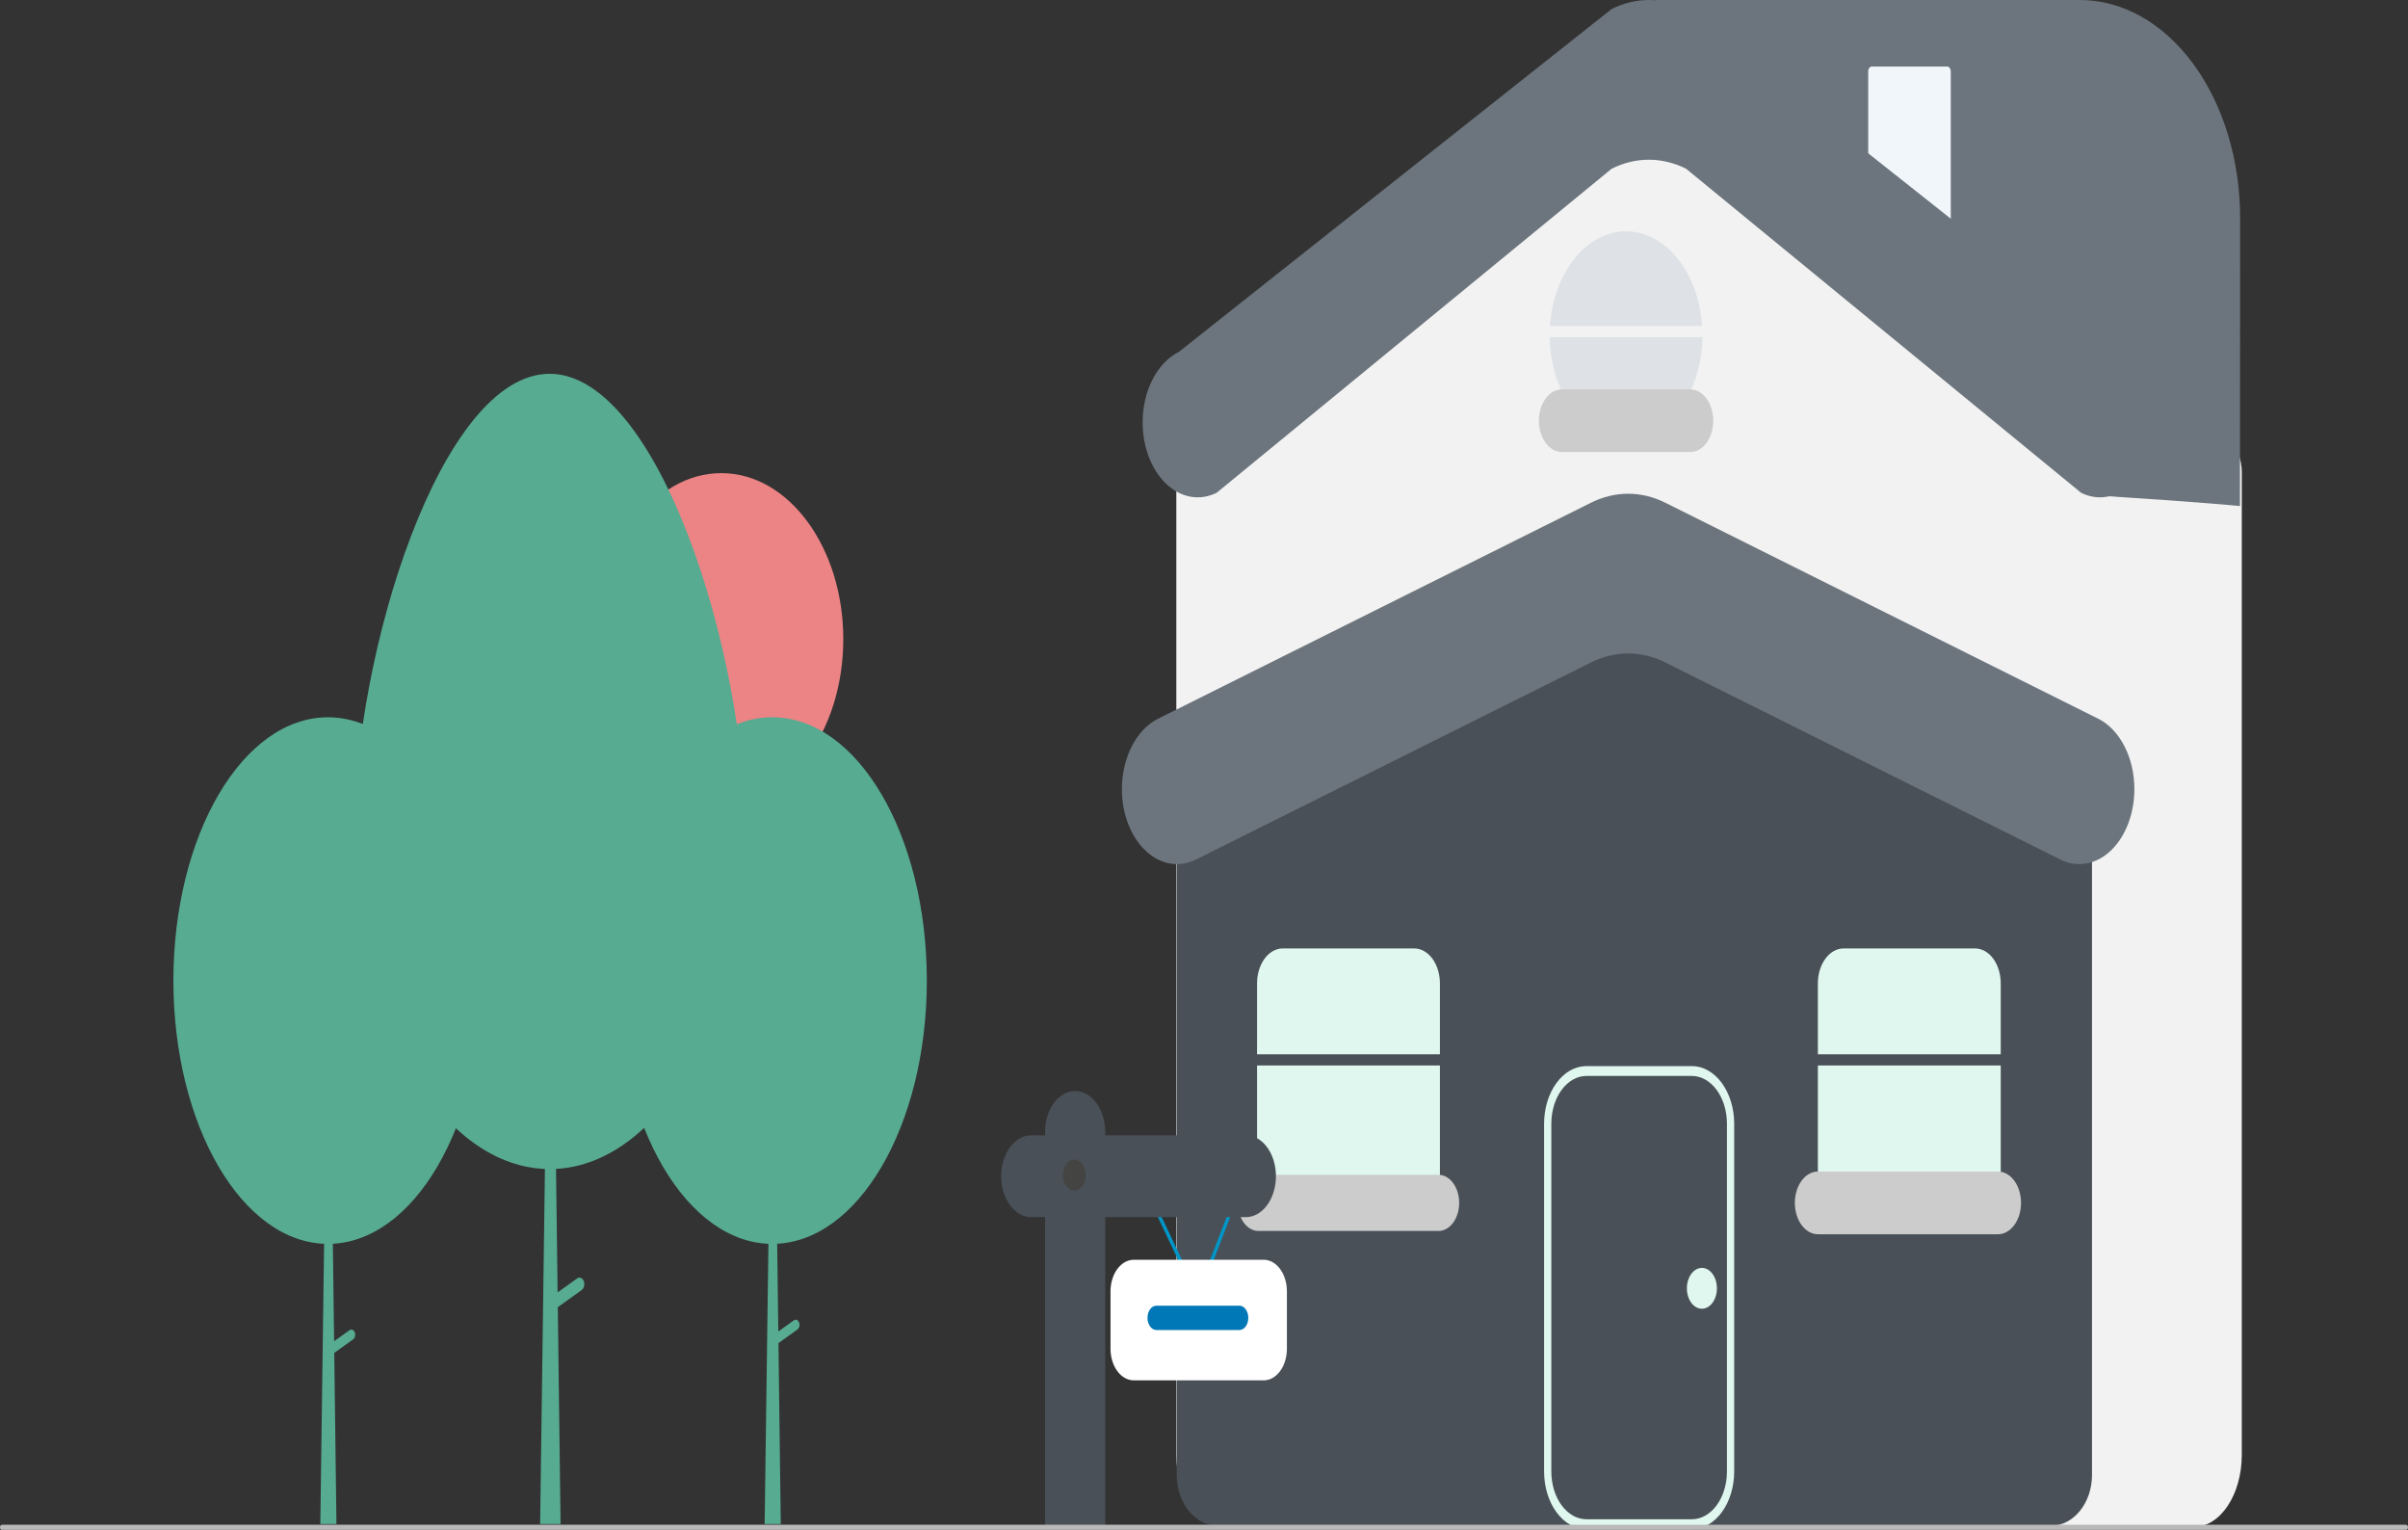<svg width="370" height="235" viewBox="0 0 370 235" fill="none" xmlns="http://www.w3.org/2000/svg">
<rect x="0" y="0" width="370" height="235" fill="#333333" stroke="none"/>
<g clip-path="url(#clip0_1182_1009)">
<path d="M337.11 234.548H188.097C184.044 234.548 180.747 229.584 180.747 223.483V72.701C180.729 71.551 180.947 70.416 181.376 69.425C181.804 68.433 182.427 67.623 183.174 67.085L239.484 20.701C242.571 18.617 245.969 17.529 249.415 17.525C252.861 17.52 256.261 18.598 259.351 20.674L342.018 67.08C342.769 67.616 343.395 68.427 343.827 69.421C344.258 70.414 344.478 71.552 344.461 72.706V223.483C344.461 229.584 341.163 234.548 337.11 234.548Z" fill="#F2F2F2"/>
<path d="M315.106 234.384H187.146C183.651 234.384 180.807 230.881 180.807 226.574V121.176C180.824 120.298 181.034 119.447 181.41 118.733C181.787 118.019 182.313 117.476 182.919 117.174L242.5 84.745C247.975 81.797 254.069 81.793 259.546 84.733L319.329 117.176C319.937 117.477 320.463 118.02 320.841 118.734C321.218 119.448 321.429 120.3 321.445 121.179V226.574C321.445 230.881 318.602 234.384 315.106 234.384Z" fill="#495057"/>
<path d="M110.827 123.701C121.182 123.701 129.576 112.279 129.576 98.189C129.576 84.099 121.182 72.676 110.827 72.676C100.471 72.676 92.077 84.099 92.077 98.189C92.077 112.279 100.471 123.701 110.827 123.701Z" fill="#EC8385"/>
<path d="M118.665 191.074C131.78 191.074 142.412 172.966 142.412 150.628C142.412 128.291 131.78 110.183 118.665 110.183C105.55 110.183 94.918 128.291 94.918 150.628C94.918 172.966 105.55 191.074 118.665 191.074Z" fill="#56AB91"/>
<path d="M118.73 142.496H118.796L119.97 234.107H117.491L118.73 142.496Z" fill="#56AB91"/>
<path d="M122.781 203.145C122.853 203.332 122.868 203.551 122.822 203.754C122.776 203.956 122.673 204.125 122.535 204.224L119.129 206.664L118.582 205.25L121.988 202.81C122.126 202.711 122.286 202.691 122.435 202.754C122.584 202.817 122.708 202.957 122.781 203.145Z" fill="#56AB91"/>
<path d="M50.392 191.074C63.507 191.074 74.139 172.966 74.139 150.628C74.139 128.291 63.507 110.183 50.392 110.183C37.277 110.183 26.645 128.291 26.645 150.628C26.645 172.966 37.277 191.074 50.392 191.074Z" fill="#56AB91"/>
<path d="M54.508 204.659C54.435 204.472 54.311 204.331 54.162 204.269C54.014 204.206 53.853 204.226 53.715 204.325L51.337 206.028L50.523 142.495H50.457L49.218 234.107H51.697L51.36 207.817L54.262 205.739C54.4 205.64 54.503 205.471 54.549 205.268C54.595 205.066 54.581 204.847 54.508 204.659Z" fill="#56AB91"/>
<path d="M84.446 57.42C101.065 57.42 114.572 100.027 114.572 128.331C114.572 156.635 101.1 179.58 84.482 179.58C67.863 179.58 54.391 156.635 54.391 128.331C54.391 100.027 67.828 57.42 84.446 57.42Z" fill="#56AB91"/>
<path d="M89.696 196.794C89.651 196.676 89.589 196.572 89.514 196.487C89.439 196.402 89.352 196.338 89.259 196.299C89.165 196.259 89.067 196.245 88.97 196.257C88.873 196.27 88.778 196.308 88.692 196.37L85.679 198.528L84.647 118.025H84.564L82.994 234.107H86.135L85.708 200.795L89.385 198.161C89.471 198.099 89.548 198.015 89.61 197.913C89.673 197.81 89.72 197.692 89.749 197.565C89.778 197.438 89.788 197.305 89.779 197.173C89.77 197.04 89.742 196.912 89.696 196.794Z" fill="#56AB91"/>
<path d="M221.249 161.954V151.053C221.249 149.631 220.834 148.268 220.095 147.262C219.356 146.257 218.354 145.692 217.309 145.692H197.093C196.048 145.692 195.046 146.257 194.307 147.262C193.568 148.268 193.153 149.631 193.153 151.053V161.954H221.249Z" fill="#E0F7EF"/>
<path d="M193.153 163.665V180.557C193.153 181.979 193.568 183.343 194.307 184.348C195.046 185.353 196.048 185.918 197.093 185.918H217.309C218.354 185.918 219.356 185.353 220.095 184.348C220.834 183.343 221.249 181.979 221.249 180.557V163.665H193.153Z" fill="#E0F7EF"/>
<path d="M316.578 132.033L255.884 101.759C252.195 99.919 248.146 99.919 244.457 101.759L183.763 132.033C182.483 132.671 181.11 132.88 179.759 132.641C178.408 132.402 177.119 131.723 176.002 130.661C174.885 129.6 173.973 128.187 173.343 126.543C172.713 124.899 172.384 123.073 172.384 121.219C172.384 118.86 172.917 116.557 173.91 114.623C174.902 112.689 176.308 111.217 177.936 110.405L244.457 77.224C248.146 75.384 252.195 75.384 255.884 77.224L322.405 110.405C324.033 111.217 325.439 112.689 326.431 114.623C327.424 116.557 327.957 118.86 327.957 121.219C327.957 123.073 327.628 124.899 326.998 126.543C326.368 128.187 325.456 129.6 324.339 130.661C323.222 131.723 321.933 132.402 320.582 132.641C319.231 132.88 317.858 132.671 316.578 132.033Z" fill="#6C757D"/>
<path d="M259.971 234.889H243.749C242.028 234.886 240.377 233.955 239.16 232.298C237.943 230.642 237.258 228.396 237.256 226.054V172.599C237.258 170.257 237.943 168.011 239.16 166.355C240.377 164.698 242.028 163.766 243.749 163.764H259.971C261.692 163.766 263.343 164.698 264.56 166.355C265.778 168.011 266.462 170.257 266.464 172.599V226.054C266.462 228.396 265.778 230.642 264.56 232.298C263.343 233.955 261.692 234.886 259.971 234.889ZM243.749 165.278C242.323 165.281 240.955 166.053 239.947 167.425C238.938 168.798 238.371 170.658 238.369 172.599V226.054C238.371 227.994 238.938 229.855 239.947 231.228C240.955 232.6 242.323 233.372 243.749 233.374H259.971C261.397 233.372 262.765 232.6 263.774 231.228C264.782 229.855 265.35 227.994 265.351 226.054V172.599C265.35 170.658 264.782 168.798 263.774 167.425C262.765 166.053 261.397 165.281 259.971 165.278H243.749Z" fill="#E0F7EF"/>
<path d="M261.544 50.075C261.283 46.1 259.938 42.403 257.774 39.711C255.611 37.018 252.784 35.525 249.852 35.525C246.92 35.525 244.094 37.018 241.93 39.711C239.766 42.403 238.421 46.1 238.16 50.075H261.544Z" fill="#DEE2E6"/>
<path d="M238.116 51.786C238.17 55.973 239.43 59.963 241.625 62.898C243.82 65.833 246.775 67.477 249.852 67.477C252.929 67.477 255.884 65.833 258.079 62.898C260.274 59.963 261.534 55.973 261.588 51.786H238.116Z" fill="#DEE2E6"/>
<path d="M259.706 69.441H239.998C239.059 69.441 238.158 68.934 237.494 68.031C236.831 67.127 236.458 65.902 236.458 64.624C236.458 63.347 236.831 62.121 237.494 61.218C238.158 60.315 239.059 59.807 239.998 59.807H259.706C260.645 59.807 261.546 60.315 262.21 61.218C262.874 62.121 263.247 63.347 263.247 64.624C263.247 65.902 262.874 67.127 262.21 68.031C261.546 68.934 260.645 69.441 259.706 69.441Z" fill="#CCCCCC"/>
<path d="M193.363 180.465C192.522 180.465 191.716 180.919 191.122 181.728C190.528 182.536 190.194 183.633 190.194 184.777C190.194 185.92 190.528 187.017 191.122 187.826C191.716 188.635 192.522 189.089 193.363 189.089H221.039C221.879 189.089 222.686 188.635 223.28 187.826C223.874 187.017 224.208 185.92 224.208 184.777C224.208 183.633 223.874 182.536 223.28 181.728C222.686 180.919 221.879 180.465 221.039 180.465H193.363Z" fill="#CCCCCC"/>
<path d="M279.326 163.665V180.557C279.326 181.979 279.741 183.343 280.48 184.348C281.219 185.353 282.221 185.918 283.266 185.918H303.482C304.527 185.918 305.529 185.353 306.268 184.348C307.006 183.343 307.422 181.979 307.422 180.557V163.665H279.326Z" fill="#E0F7EF"/>
<path d="M307.422 161.954V151.053C307.422 149.631 307.006 148.268 306.268 147.262C305.529 146.257 304.527 145.692 303.482 145.692H283.266C282.221 145.692 281.219 146.257 280.48 147.262C279.741 148.268 279.326 149.631 279.326 151.053V161.954H307.422Z" fill="#E0F7EF"/>
<path d="M261.505 201.038C262.778 201.038 263.811 199.633 263.811 197.9C263.811 196.167 262.778 194.762 261.505 194.762C260.231 194.762 259.198 196.167 259.198 197.9C259.198 199.633 260.231 201.038 261.505 201.038Z" fill="#E0F7EF"/>
<path d="M184.035 199.92L174.95 180.692L175.371 180.324L183.991 198.57L191.015 180.35L191.457 180.666L184.035 199.92Z" fill="#0096C7"/>
<path d="M191.432 174.389H169.821V173.879C169.821 173.053 169.702 172.235 169.47 171.472C169.237 170.709 168.897 170.016 168.468 169.432C168.039 168.848 167.529 168.385 166.968 168.069C166.408 167.753 165.806 167.59 165.2 167.59C164.593 167.59 163.992 167.753 163.431 168.069C162.87 168.385 162.361 168.848 161.931 169.432C161.502 170.016 161.162 170.709 160.929 171.472C160.697 172.235 160.578 173.053 160.578 173.879V174.389H158.454C157.228 174.389 156.053 175.052 155.186 176.231C154.319 177.41 153.832 179.01 153.832 180.678C153.832 182.346 154.319 183.946 155.186 185.125C156.053 186.304 157.228 186.967 158.454 186.967H160.578V234.494C169.787 234.243 160.511 234.747 169.821 234.494V186.967H191.432C192.658 186.967 193.834 186.304 194.7 185.125C195.567 183.946 196.054 182.346 196.054 180.678C196.054 179.01 195.567 177.41 194.7 176.231C193.834 175.052 192.658 174.389 191.432 174.389Z" fill="#495057"/>
<path d="M165.075 182.888C166.04 182.888 166.823 181.822 166.823 180.508C166.823 179.194 166.04 178.128 165.075 178.128C164.109 178.128 163.326 179.194 163.326 180.508C163.326 181.822 164.109 182.888 165.075 182.888Z" fill="#444443"/>
<path d="M194.179 212.035H174.195C173.251 212.034 172.347 211.523 171.679 210.615C171.012 209.707 170.636 208.476 170.635 207.191V198.357C170.636 197.073 171.012 195.842 171.679 194.934C172.347 194.026 173.251 193.515 174.195 193.514H194.179C195.122 193.515 196.027 194.026 196.695 194.934C197.362 195.842 197.738 197.073 197.739 198.357V207.191C197.738 208.476 197.362 209.707 196.695 210.615C196.027 211.523 195.122 212.034 194.179 212.035Z" fill="white"/>
<path d="M190.433 200.565H177.691C176.932 200.565 176.317 201.402 176.317 202.435C176.317 203.467 176.932 204.304 177.691 204.304H190.433C191.192 204.304 191.807 203.467 191.807 202.435C191.807 201.402 191.192 200.565 190.433 200.565Z" fill="#0077B6"/>
<path d="M369.713 235H0.287C0.211 235 0.138 234.959 0.084 234.886C0.03 234.812 0 234.713 0 234.61C0 234.506 0.03 234.407 0.084 234.334C0.138 234.261 0.211 234.219 0.287 234.219H369.713C369.789 234.219 369.862 234.261 369.916 234.334C369.97 234.407 370 234.506 370 234.61C370 234.713 369.97 234.812 369.916 234.886C369.862 234.959 369.789 235 369.713 235Z" fill="#B9B9B9"/>
<path d="M307.002 189.594H279.326C278.387 189.594 277.487 189.086 276.823 188.183C276.159 187.28 275.786 186.054 275.786 184.777C275.786 183.499 276.159 182.274 276.823 181.371C277.487 180.467 278.387 179.96 279.326 179.96H307.002C307.941 179.96 308.841 180.467 309.505 181.371C310.169 182.274 310.542 183.499 310.542 184.777C310.542 186.054 310.169 187.28 309.505 188.183C308.841 189.086 307.941 189.594 307.002 189.594Z" fill="#CCCCCC"/>
<path d="M344.18 77.731C344.18 77.731 337.468 77.083 323.772 76.216C307.446 37.34 254.385 27.97 254.385 6.93344e-05V0H319.602C326.128 0 332.385 3.527 337 9.805C341.614 16.084 344.206 24.599 344.206 33.477L344.18 77.731Z" fill="#6C757D"/>
<path d="M287.615 10.221C287.468 10.221 287.326 10.301 287.222 10.443C287.117 10.585 287.059 10.777 287.059 10.978V36.262C287.059 36.463 287.117 36.655 287.222 36.797C287.326 36.939 287.468 37.019 287.615 37.02H299.19C299.338 37.019 299.479 36.939 299.583 36.797C299.688 36.655 299.747 36.463 299.747 36.262V10.978C299.747 10.777 299.688 10.585 299.583 10.443C299.479 10.301 299.338 10.221 299.19 10.221H287.615Z" fill="#F1F6FA"/>
<path d="M319.764 75.692L259.069 25.915C255.38 24.075 251.331 24.075 247.642 25.915L186.948 75.692C185.669 76.33 184.295 76.538 182.944 76.299C181.593 76.061 180.304 75.382 179.187 74.32C178.07 73.258 177.158 71.846 176.528 70.202C175.898 68.558 175.57 66.731 175.57 64.877C175.57 62.518 176.102 60.216 177.095 58.282C178.088 56.348 179.493 54.875 181.121 54.063L247.642 1.38C251.331 -0.46 255.38 -0.46 259.069 1.38L325.591 54.063C327.219 54.875 328.624 56.348 329.617 58.282C330.61 60.216 331.142 62.518 331.142 64.877C331.142 66.731 330.813 68.558 330.183 70.202C329.554 71.846 328.641 73.258 327.524 74.32C326.408 75.382 325.119 76.061 323.768 76.299C322.417 76.538 321.043 76.33 319.764 75.692Z" fill="#6C757D"/>
</g>
<defs>
<clipPath id="clip0_1182_1009">
<rect width="370" height="235" fill="white"/>
</clipPath>
</defs>
</svg>
